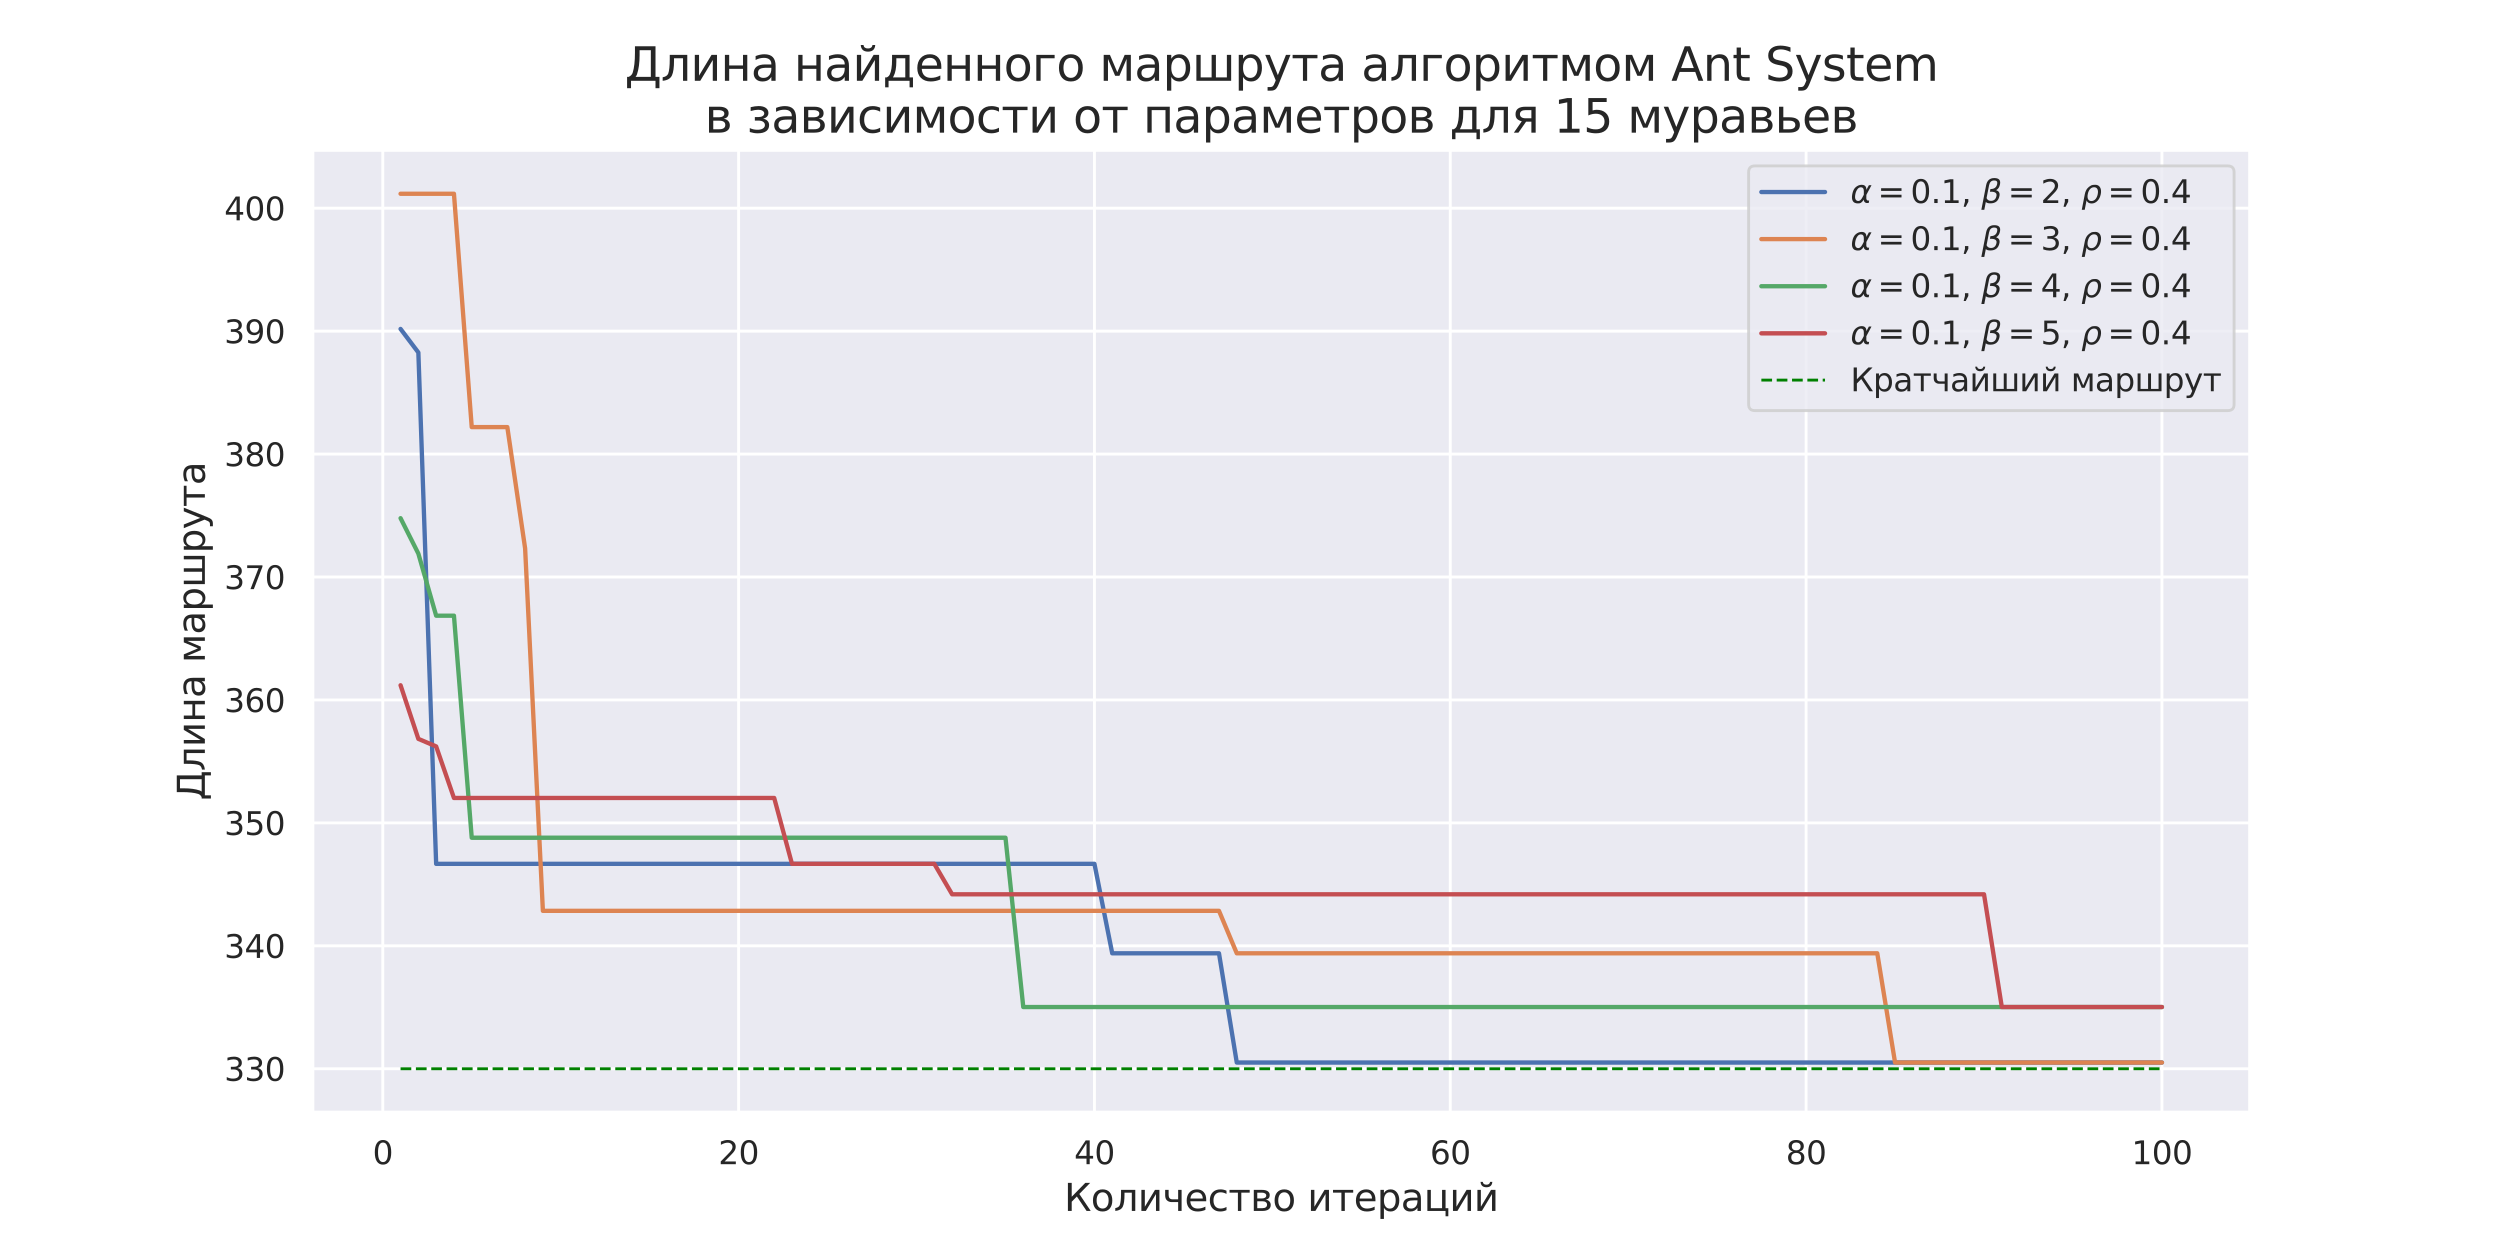 <?xml version="1.0" encoding="utf-8" standalone="no"?>
<!DOCTYPE svg PUBLIC "-//W3C//DTD SVG 1.1//EN"
  "http://www.w3.org/Graphics/SVG/1.1/DTD/svg11.dtd">
<svg xmlns:xlink="http://www.w3.org/1999/xlink" width="864pt" height="432pt" viewBox="0 0 864 432" xmlns="http://www.w3.org/2000/svg" version="1.1">
 <defs>
  <style type="text/css">*{stroke-linejoin: round; stroke-linecap: butt}</style>
 </defs>
 <g id="figure_1">
  <g id="patch_1">
   <path d="M 0 432 
L 864 432 
L 864 0 
L 0 0 
z
" style="fill: #ffffff"/>
  </g>
  <g id="axes_1">
   <g id="patch_2">
    <path d="M 108 384.48 
L 777.6 384.48 
L 777.6 51.84 
L 108 51.84 
z
" style="fill: #eaeaf2"/>
   </g>
   <g id="matplotlib.axis_1">
    <g id="xtick_1">
     <g id="line2d_1">
      <path d="M 132.288 384.48 
L 132.288 51.84 
" clip-path="url(#pcaa1ca09b3)" style="fill: none; stroke: #ffffff; stroke-linecap: round"/>
     </g>
     <g id="text_1">
      <!-- 0 -->
      <g style="fill: #262626" transform="translate(128.788 402.338) scale(0.11 -0.11)">
       <defs>
        <path id="DejaVuSans-30" d="M 2034 4250 
Q 1547 4250 1301 3770 
Q 1056 3291 1056 2328 
Q 1056 1369 1301 889 
Q 1547 409 2034 409 
Q 2525 409 2770 889 
Q 3016 1369 3016 2328 
Q 3016 3291 2770 3770 
Q 2525 4250 2034 4250 
z
M 2034 4750 
Q 2819 4750 3233 4129 
Q 3647 3509 3647 2328 
Q 3647 1150 3233 529 
Q 2819 -91 2034 -91 
Q 1250 -91 836 529 
Q 422 1150 422 2328 
Q 422 3509 836 4129 
Q 1250 4750 2034 4750 
z
" transform="scale(0.016)"/>
       </defs>
       <use xlink:href="#DejaVuSans-30"/>
      </g>
     </g>
    </g>
    <g id="xtick_2">
     <g id="line2d_2">
      <path d="M 255.263 384.48 
L 255.263 51.84 
" clip-path="url(#pcaa1ca09b3)" style="fill: none; stroke: #ffffff; stroke-linecap: round"/>
     </g>
     <g id="text_2">
      <!-- 20 -->
      <g style="fill: #262626" transform="translate(248.264 402.338) scale(0.11 -0.11)">
       <defs>
        <path id="DejaVuSans-32" d="M 1228 531 
L 3431 531 
L 3431 0 
L 469 0 
L 469 531 
Q 828 903 1448 1529 
Q 2069 2156 2228 2338 
Q 2531 2678 2651 2914 
Q 2772 3150 2772 3378 
Q 2772 3750 2511 3984 
Q 2250 4219 1831 4219 
Q 1534 4219 1204 4116 
Q 875 4013 500 3803 
L 500 4441 
Q 881 4594 1212 4672 
Q 1544 4750 1819 4750 
Q 2544 4750 2975 4387 
Q 3406 4025 3406 3419 
Q 3406 3131 3298 2873 
Q 3191 2616 2906 2266 
Q 2828 2175 2409 1742 
Q 1991 1309 1228 531 
z
" transform="scale(0.016)"/>
       </defs>
       <use xlink:href="#DejaVuSans-32"/>
       <use xlink:href="#DejaVuSans-30" x="63.623"/>
      </g>
     </g>
    </g>
    <g id="xtick_3">
     <g id="line2d_3">
      <path d="M 378.238 384.48 
L 378.238 51.84 
" clip-path="url(#pcaa1ca09b3)" style="fill: none; stroke: #ffffff; stroke-linecap: round"/>
     </g>
     <g id="text_3">
      <!-- 40 -->
      <g style="fill: #262626" transform="translate(371.239 402.338) scale(0.11 -0.11)">
       <defs>
        <path id="DejaVuSans-34" d="M 2419 4116 
L 825 1625 
L 2419 1625 
L 2419 4116 
z
M 2253 4666 
L 3047 4666 
L 3047 1625 
L 3713 1625 
L 3713 1100 
L 3047 1100 
L 3047 0 
L 2419 0 
L 2419 1100 
L 313 1100 
L 313 1709 
L 2253 4666 
z
" transform="scale(0.016)"/>
       </defs>
       <use xlink:href="#DejaVuSans-34"/>
       <use xlink:href="#DejaVuSans-30" x="63.623"/>
      </g>
     </g>
    </g>
    <g id="xtick_4">
     <g id="line2d_4">
      <path d="M 501.213 384.48 
L 501.213 51.84 
" clip-path="url(#pcaa1ca09b3)" style="fill: none; stroke: #ffffff; stroke-linecap: round"/>
     </g>
     <g id="text_4">
      <!-- 60 -->
      <g style="fill: #262626" transform="translate(494.214 402.338) scale(0.11 -0.11)">
       <defs>
        <path id="DejaVuSans-36" d="M 2113 2584 
Q 1688 2584 1439 2293 
Q 1191 2003 1191 1497 
Q 1191 994 1439 701 
Q 1688 409 2113 409 
Q 2538 409 2786 701 
Q 3034 994 3034 1497 
Q 3034 2003 2786 2293 
Q 2538 2584 2113 2584 
z
M 3366 4563 
L 3366 3988 
Q 3128 4100 2886 4159 
Q 2644 4219 2406 4219 
Q 1781 4219 1451 3797 
Q 1122 3375 1075 2522 
Q 1259 2794 1537 2939 
Q 1816 3084 2150 3084 
Q 2853 3084 3261 2657 
Q 3669 2231 3669 1497 
Q 3669 778 3244 343 
Q 2819 -91 2113 -91 
Q 1303 -91 875 529 
Q 447 1150 447 2328 
Q 447 3434 972 4092 
Q 1497 4750 2381 4750 
Q 2619 4750 2861 4703 
Q 3103 4656 3366 4563 
z
" transform="scale(0.016)"/>
       </defs>
       <use xlink:href="#DejaVuSans-36"/>
       <use xlink:href="#DejaVuSans-30" x="63.623"/>
      </g>
     </g>
    </g>
    <g id="xtick_5">
     <g id="line2d_5">
      <path d="M 624.188 384.48 
L 624.188 51.84 
" clip-path="url(#pcaa1ca09b3)" style="fill: none; stroke: #ffffff; stroke-linecap: round"/>
     </g>
     <g id="text_5">
      <!-- 80 -->
      <g style="fill: #262626" transform="translate(617.19 402.338) scale(0.11 -0.11)">
       <defs>
        <path id="DejaVuSans-38" d="M 2034 2216 
Q 1584 2216 1326 1975 
Q 1069 1734 1069 1313 
Q 1069 891 1326 650 
Q 1584 409 2034 409 
Q 2484 409 2743 651 
Q 3003 894 3003 1313 
Q 3003 1734 2745 1975 
Q 2488 2216 2034 2216 
z
M 1403 2484 
Q 997 2584 770 2862 
Q 544 3141 544 3541 
Q 544 4100 942 4425 
Q 1341 4750 2034 4750 
Q 2731 4750 3128 4425 
Q 3525 4100 3525 3541 
Q 3525 3141 3298 2862 
Q 3072 2584 2669 2484 
Q 3125 2378 3379 2068 
Q 3634 1759 3634 1313 
Q 3634 634 3220 271 
Q 2806 -91 2034 -91 
Q 1263 -91 848 271 
Q 434 634 434 1313 
Q 434 1759 690 2068 
Q 947 2378 1403 2484 
z
M 1172 3481 
Q 1172 3119 1398 2916 
Q 1625 2713 2034 2713 
Q 2441 2713 2670 2916 
Q 2900 3119 2900 3481 
Q 2900 3844 2670 4047 
Q 2441 4250 2034 4250 
Q 1625 4250 1398 4047 
Q 1172 3844 1172 3481 
z
" transform="scale(0.016)"/>
       </defs>
       <use xlink:href="#DejaVuSans-38"/>
       <use xlink:href="#DejaVuSans-30" x="63.623"/>
      </g>
     </g>
    </g>
    <g id="xtick_6">
     <g id="line2d_6">
      <path d="M 747.164 384.48 
L 747.164 51.84 
" clip-path="url(#pcaa1ca09b3)" style="fill: none; stroke: #ffffff; stroke-linecap: round"/>
     </g>
     <g id="text_6">
      <!-- 100 -->
      <g style="fill: #262626" transform="translate(736.666 402.338) scale(0.11 -0.11)">
       <defs>
        <path id="DejaVuSans-31" d="M 794 531 
L 1825 531 
L 1825 4091 
L 703 3866 
L 703 4441 
L 1819 4666 
L 2450 4666 
L 2450 531 
L 3481 531 
L 3481 0 
L 794 0 
L 794 531 
z
" transform="scale(0.016)"/>
       </defs>
       <use xlink:href="#DejaVuSans-31"/>
       <use xlink:href="#DejaVuSans-30" x="63.623"/>
       <use xlink:href="#DejaVuSans-30" x="127.246"/>
      </g>
     </g>
    </g>
    <g id="text_7">
     <!-- Количество итераций -->
     <g style="fill: #262626" transform="translate(367.764 418.504) scale(0.13 -0.13)">
      <defs>
       <path id="DejaVuSans-41a" d="M 628 4666 
L 1259 4666 
L 1259 2359 
L 3516 4666 
L 4325 4666 
L 2522 2822 
L 4419 0 
L 3731 0 
L 2113 2403 
L 1259 1531 
L 1259 0 
L 628 0 
L 628 4666 
z
" transform="scale(0.016)"/>
       <path id="DejaVuSans-43e" d="M 1959 3097 
Q 1497 3097 1228 2736 
Q 959 2375 959 1747 
Q 959 1119 1226 758 
Q 1494 397 1959 397 
Q 2419 397 2687 759 
Q 2956 1122 2956 1747 
Q 2956 2369 2687 2733 
Q 2419 3097 1959 3097 
z
M 1959 3584 
Q 2709 3584 3137 3096 
Q 3566 2609 3566 1747 
Q 3566 888 3137 398 
Q 2709 -91 1959 -91 
Q 1206 -91 779 398 
Q 353 888 353 1747 
Q 353 2609 779 3096 
Q 1206 3584 1959 3584 
z
" transform="scale(0.016)"/>
       <path id="DejaVuSans-43b" d="M 238 0 
L 238 478 
Q 806 566 981 959 
Q 1194 1513 1194 2928 
L 1194 3500 
L 3559 3500 
L 3559 0 
L 2984 0 
L 2984 3041 
L 1769 3041 
L 1769 2694 
Q 1769 1344 1494 738 
Q 1200 91 238 0 
z
" transform="scale(0.016)"/>
       <path id="DejaVuSans-438" d="M 3578 3500 
L 3578 0 
L 3006 0 
L 3006 2809 
L 1319 0 
L 581 0 
L 581 3500 
L 1153 3500 
L 1153 697 
L 2838 3500 
L 3578 3500 
z
" transform="scale(0.016)"/>
       <path id="DejaVuSans-447" d="M 2625 0 
L 2625 1472 
L 1553 1472 
Q 1075 1472 756 1769 
Q 469 2038 469 2613 
L 469 3500 
L 1044 3500 
L 1044 2666 
Q 1044 2300 1206 2116 
Q 1372 1931 1697 1931 
L 2625 1931 
L 2625 3500 
L 3200 3500 
L 3200 0 
L 2625 0 
z
" transform="scale(0.016)"/>
       <path id="DejaVuSans-435" d="M 3597 1894 
L 3597 1613 
L 953 1613 
Q 991 1019 1311 708 
Q 1631 397 2203 397 
Q 2534 397 2845 478 
Q 3156 559 3463 722 
L 3463 178 
Q 3153 47 2828 -22 
Q 2503 -91 2169 -91 
Q 1331 -91 842 396 
Q 353 884 353 1716 
Q 353 2575 817 3079 
Q 1281 3584 2069 3584 
Q 2775 3584 3186 3129 
Q 3597 2675 3597 1894 
z
M 3022 2063 
Q 3016 2534 2758 2815 
Q 2500 3097 2075 3097 
Q 1594 3097 1305 2825 
Q 1016 2553 972 2059 
L 3022 2063 
z
" transform="scale(0.016)"/>
       <path id="DejaVuSans-441" d="M 3122 3366 
L 3122 2828 
Q 2878 2963 2633 3030 
Q 2388 3097 2138 3097 
Q 1578 3097 1268 2742 
Q 959 2388 959 1747 
Q 959 1106 1268 751 
Q 1578 397 2138 397 
Q 2388 397 2633 464 
Q 2878 531 3122 666 
L 3122 134 
Q 2881 22 2623 -34 
Q 2366 -91 2075 -91 
Q 1284 -91 818 406 
Q 353 903 353 1747 
Q 353 2603 823 3093 
Q 1294 3584 2113 3584 
Q 2378 3584 2631 3529 
Q 2884 3475 3122 3366 
z
" transform="scale(0.016)"/>
       <path id="DejaVuSans-442" d="M 188 3500 
L 3541 3500 
L 3541 3041 
L 2147 3041 
L 2147 0 
L 1581 0 
L 1581 3041 
L 188 3041 
L 188 3500 
z
" transform="scale(0.016)"/>
       <path id="DejaVuSans-432" d="M 1156 1613 
L 1156 459 
L 1975 459 
Q 2369 459 2575 607 
Q 2781 756 2781 1038 
Q 2781 1319 2575 1466 
Q 2369 1613 1975 1613 
L 1156 1613 
z
M 1156 3041 
L 1156 2072 
L 1913 2072 
Q 2238 2072 2444 2201 
Q 2650 2331 2650 2563 
Q 2650 2794 2444 2917 
Q 2238 3041 1913 3041 
L 1156 3041 
z
M 581 3500 
L 1950 3500 
Q 2566 3500 2897 3275 
Q 3228 3050 3228 2634 
Q 3228 2313 3059 2123 
Q 2891 1934 2559 1888 
Q 2956 1813 3175 1575 
Q 3394 1338 3394 981 
Q 3394 513 3033 256 
Q 2672 0 2003 0 
L 581 0 
L 581 3500 
z
" transform="scale(0.016)"/>
       <path id="DejaVuSans-20" transform="scale(0.016)"/>
       <path id="DejaVuSans-440" d="M 1159 525 
L 1159 -1331 
L 581 -1331 
L 581 3500 
L 1159 3500 
L 1159 2969 
Q 1341 3281 1617 3432 
Q 1894 3584 2278 3584 
Q 2916 3584 3314 3078 
Q 3713 2572 3713 1747 
Q 3713 922 3314 415 
Q 2916 -91 2278 -91 
Q 1894 -91 1617 61 
Q 1341 213 1159 525 
z
M 3116 1747 
Q 3116 2381 2855 2742 
Q 2594 3103 2138 3103 
Q 1681 3103 1420 2742 
Q 1159 2381 1159 1747 
Q 1159 1113 1420 752 
Q 1681 391 2138 391 
Q 2594 391 2855 752 
Q 3116 1113 3116 1747 
z
" transform="scale(0.016)"/>
       <path id="DejaVuSans-430" d="M 2194 1759 
Q 1497 1759 1228 1600 
Q 959 1441 959 1056 
Q 959 750 1161 570 
Q 1363 391 1709 391 
Q 2188 391 2477 730 
Q 2766 1069 2766 1631 
L 2766 1759 
L 2194 1759 
z
M 3341 1997 
L 3341 0 
L 2766 0 
L 2766 531 
Q 2569 213 2275 61 
Q 1981 -91 1556 -91 
Q 1019 -91 701 211 
Q 384 513 384 1019 
Q 384 1609 779 1909 
Q 1175 2209 1959 2209 
L 2766 2209 
L 2766 2266 
Q 2766 2663 2505 2880 
Q 2244 3097 1772 3097 
Q 1472 3097 1187 3025 
Q 903 2953 641 2809 
L 641 3341 
Q 956 3463 1253 3523 
Q 1550 3584 1831 3584 
Q 2591 3584 2966 3190 
Q 3341 2797 3341 1997 
z
" transform="scale(0.016)"/>
       <path id="DejaVuSans-446" d="M 3603 0 
L 581 0 
L 581 3500 
L 1159 3500 
L 1159 459 
L 3025 459 
L 3025 3500 
L 3603 3500 
L 3603 459 
L 4063 459 
L 4063 -884 
L 3603 -884 
L 3603 0 
z
" transform="scale(0.016)"/>
       <path id="DejaVuSans-439" d="M 3578 3500 
L 3578 0 
L 3006 0 
L 3006 2809 
L 1319 0 
L 581 0 
L 581 3500 
L 1153 3500 
L 1153 697 
L 2838 3500 
L 3578 3500 
z
M 1102 4833 
L 1471 4833 
Q 1505 4599 1656 4481 
Q 1808 4364 2080 4364 
Q 2349 4364 2499 4480 
Q 2649 4596 2689 4833 
L 3058 4833 
Q 3027 4386 2780 4161 
Q 2533 3936 2080 3936 
Q 1627 3936 1380 4161 
Q 1133 4386 1102 4833 
z
" transform="scale(0.016)"/>
      </defs>
      <use xlink:href="#DejaVuSans-41a"/>
      <use xlink:href="#DejaVuSans-43e" x="70.996"/>
      <use xlink:href="#DejaVuSans-43b" x="132.178"/>
      <use xlink:href="#DejaVuSans-438" x="196.094"/>
      <use xlink:href="#DejaVuSans-447" x="261.084"/>
      <use xlink:href="#DejaVuSans-435" x="320.166"/>
      <use xlink:href="#DejaVuSans-441" x="381.689"/>
      <use xlink:href="#DejaVuSans-442" x="436.67"/>
      <use xlink:href="#DejaVuSans-432" x="494.922"/>
      <use xlink:href="#DejaVuSans-43e" x="553.857"/>
      <use xlink:href="#DejaVuSans-20" x="615.039"/>
      <use xlink:href="#DejaVuSans-438" x="646.826"/>
      <use xlink:href="#DejaVuSans-442" x="711.816"/>
      <use xlink:href="#DejaVuSans-435" x="770.068"/>
      <use xlink:href="#DejaVuSans-440" x="831.592"/>
      <use xlink:href="#DejaVuSans-430" x="895.068"/>
      <use xlink:href="#DejaVuSans-446" x="956.348"/>
      <use xlink:href="#DejaVuSans-438" x="1024.414"/>
      <use xlink:href="#DejaVuSans-439" x="1089.404"/>
     </g>
    </g>
   </g>
   <g id="matplotlib.axis_2">
    <g id="ytick_1">
     <g id="line2d_7">
      <path d="M 108 369.36 
L 777.6 369.36 
" clip-path="url(#pcaa1ca09b3)" style="fill: none; stroke: #ffffff; stroke-linecap: round"/>
     </g>
     <g id="text_8">
      <!-- 330 -->
      <g style="fill: #262626" transform="translate(77.504 373.539) scale(0.11 -0.11)">
       <defs>
        <path id="DejaVuSans-33" d="M 2597 2516 
Q 3050 2419 3304 2112 
Q 3559 1806 3559 1356 
Q 3559 666 3084 287 
Q 2609 -91 1734 -91 
Q 1441 -91 1130 -33 
Q 819 25 488 141 
L 488 750 
Q 750 597 1062 519 
Q 1375 441 1716 441 
Q 2309 441 2620 675 
Q 2931 909 2931 1356 
Q 2931 1769 2642 2001 
Q 2353 2234 1838 2234 
L 1294 2234 
L 1294 2753 
L 1863 2753 
Q 2328 2753 2575 2939 
Q 2822 3125 2822 3475 
Q 2822 3834 2567 4026 
Q 2313 4219 1838 4219 
Q 1578 4219 1281 4162 
Q 984 4106 628 3988 
L 628 4550 
Q 988 4650 1302 4700 
Q 1616 4750 1894 4750 
Q 2613 4750 3031 4423 
Q 3450 4097 3450 3541 
Q 3450 3153 3228 2886 
Q 3006 2619 2597 2516 
z
" transform="scale(0.016)"/>
       </defs>
       <use xlink:href="#DejaVuSans-33"/>
       <use xlink:href="#DejaVuSans-33" x="63.623"/>
       <use xlink:href="#DejaVuSans-30" x="127.246"/>
      </g>
     </g>
    </g>
    <g id="ytick_2">
     <g id="line2d_8">
      <path d="M 108 326.874 
L 777.6 326.874 
" clip-path="url(#pcaa1ca09b3)" style="fill: none; stroke: #ffffff; stroke-linecap: round"/>
     </g>
     <g id="text_9">
      <!-- 340 -->
      <g style="fill: #262626" transform="translate(77.504 331.053) scale(0.11 -0.11)">
       <use xlink:href="#DejaVuSans-33"/>
       <use xlink:href="#DejaVuSans-34" x="63.623"/>
       <use xlink:href="#DejaVuSans-30" x="127.246"/>
      </g>
     </g>
    </g>
    <g id="ytick_3">
     <g id="line2d_9">
      <path d="M 108 284.388 
L 777.6 284.388 
" clip-path="url(#pcaa1ca09b3)" style="fill: none; stroke: #ffffff; stroke-linecap: round"/>
     </g>
     <g id="text_10">
      <!-- 350 -->
      <g style="fill: #262626" transform="translate(77.504 288.567) scale(0.11 -0.11)">
       <defs>
        <path id="DejaVuSans-35" d="M 691 4666 
L 3169 4666 
L 3169 4134 
L 1269 4134 
L 1269 2991 
Q 1406 3038 1543 3061 
Q 1681 3084 1819 3084 
Q 2600 3084 3056 2656 
Q 3513 2228 3513 1497 
Q 3513 744 3044 326 
Q 2575 -91 1722 -91 
Q 1428 -91 1123 -41 
Q 819 9 494 109 
L 494 744 
Q 775 591 1075 516 
Q 1375 441 1709 441 
Q 2250 441 2565 725 
Q 2881 1009 2881 1497 
Q 2881 1984 2565 2268 
Q 2250 2553 1709 2553 
Q 1456 2553 1204 2497 
Q 953 2441 691 2322 
L 691 4666 
z
" transform="scale(0.016)"/>
       </defs>
       <use xlink:href="#DejaVuSans-33"/>
       <use xlink:href="#DejaVuSans-35" x="63.623"/>
       <use xlink:href="#DejaVuSans-30" x="127.246"/>
      </g>
     </g>
    </g>
    <g id="ytick_4">
     <g id="line2d_10">
      <path d="M 108 241.901 
L 777.6 241.901 
" clip-path="url(#pcaa1ca09b3)" style="fill: none; stroke: #ffffff; stroke-linecap: round"/>
     </g>
     <g id="text_11">
      <!-- 360 -->
      <g style="fill: #262626" transform="translate(77.504 246.081) scale(0.11 -0.11)">
       <use xlink:href="#DejaVuSans-33"/>
       <use xlink:href="#DejaVuSans-36" x="63.623"/>
       <use xlink:href="#DejaVuSans-30" x="127.246"/>
      </g>
     </g>
    </g>
    <g id="ytick_5">
     <g id="line2d_11">
      <path d="M 108 199.415 
L 777.6 199.415 
" clip-path="url(#pcaa1ca09b3)" style="fill: none; stroke: #ffffff; stroke-linecap: round"/>
     </g>
     <g id="text_12">
      <!-- 370 -->
      <g style="fill: #262626" transform="translate(77.504 203.594) scale(0.11 -0.11)">
       <defs>
        <path id="DejaVuSans-37" d="M 525 4666 
L 3525 4666 
L 3525 4397 
L 1831 0 
L 1172 0 
L 2766 4134 
L 525 4134 
L 525 4666 
z
" transform="scale(0.016)"/>
       </defs>
       <use xlink:href="#DejaVuSans-33"/>
       <use xlink:href="#DejaVuSans-37" x="63.623"/>
       <use xlink:href="#DejaVuSans-30" x="127.246"/>
      </g>
     </g>
    </g>
    <g id="ytick_6">
     <g id="line2d_12">
      <path d="M 108 156.929 
L 777.6 156.929 
" clip-path="url(#pcaa1ca09b3)" style="fill: none; stroke: #ffffff; stroke-linecap: round"/>
     </g>
     <g id="text_13">
      <!-- 380 -->
      <g style="fill: #262626" transform="translate(77.504 161.108) scale(0.11 -0.11)">
       <use xlink:href="#DejaVuSans-33"/>
       <use xlink:href="#DejaVuSans-38" x="63.623"/>
       <use xlink:href="#DejaVuSans-30" x="127.246"/>
      </g>
     </g>
    </g>
    <g id="ytick_7">
     <g id="line2d_13">
      <path d="M 108 114.443 
L 777.6 114.443 
" clip-path="url(#pcaa1ca09b3)" style="fill: none; stroke: #ffffff; stroke-linecap: round"/>
     </g>
     <g id="text_14">
      <!-- 390 -->
      <g style="fill: #262626" transform="translate(77.504 118.622) scale(0.11 -0.11)">
       <defs>
        <path id="DejaVuSans-39" d="M 703 97 
L 703 672 
Q 941 559 1184 500 
Q 1428 441 1663 441 
Q 2288 441 2617 861 
Q 2947 1281 2994 2138 
Q 2813 1869 2534 1725 
Q 2256 1581 1919 1581 
Q 1219 1581 811 2004 
Q 403 2428 403 3163 
Q 403 3881 828 4315 
Q 1253 4750 1959 4750 
Q 2769 4750 3195 4129 
Q 3622 3509 3622 2328 
Q 3622 1225 3098 567 
Q 2575 -91 1691 -91 
Q 1453 -91 1209 -44 
Q 966 3 703 97 
z
M 1959 2075 
Q 2384 2075 2632 2365 
Q 2881 2656 2881 3163 
Q 2881 3666 2632 3958 
Q 2384 4250 1959 4250 
Q 1534 4250 1286 3958 
Q 1038 3666 1038 3163 
Q 1038 2656 1286 2365 
Q 1534 2075 1959 2075 
z
" transform="scale(0.016)"/>
       </defs>
       <use xlink:href="#DejaVuSans-33"/>
       <use xlink:href="#DejaVuSans-39" x="63.623"/>
       <use xlink:href="#DejaVuSans-30" x="127.246"/>
      </g>
     </g>
    </g>
    <g id="ytick_8">
     <g id="line2d_14">
      <path d="M 108 71.957 
L 777.6 71.957 
" clip-path="url(#pcaa1ca09b3)" style="fill: none; stroke: #ffffff; stroke-linecap: round"/>
     </g>
     <g id="text_15">
      <!-- 400 -->
      <g style="fill: #262626" transform="translate(77.504 76.136) scale(0.11 -0.11)">
       <use xlink:href="#DejaVuSans-34"/>
       <use xlink:href="#DejaVuSans-30" x="63.623"/>
       <use xlink:href="#DejaVuSans-30" x="127.246"/>
      </g>
     </g>
    </g>
    <g id="text_16">
     <!-- Длина маршрута -->
     <g style="fill: #262626" transform="translate(70.8 276.619) rotate(-90) scale(0.13 -0.13)">
      <defs>
       <path id="DejaVuSans-414" d="M 1459 531 
L 3522 531 
L 3522 4134 
L 2006 4134 
L 2006 3472 
Q 2006 1913 1656 878 
Q 1584 666 1459 531 
z
M 538 531 
Q 956 728 1075 1103 
Q 1378 2066 1378 3784 
L 1378 4666 
L 4153 4666 
L 4153 531 
L 4684 531 
L 4684 -1003 
L 4153 -1003 
L 4153 0 
L 847 0 
L 847 -1003 
L 316 -1003 
L 316 531 
L 538 531 
z
" transform="scale(0.016)"/>
       <path id="DejaVuSans-43d" d="M 581 3500 
L 1159 3500 
L 1159 2072 
L 3025 2072 
L 3025 3500 
L 3603 3500 
L 3603 0 
L 3025 0 
L 3025 1613 
L 1159 1613 
L 1159 0 
L 581 0 
L 581 3500 
z
" transform="scale(0.016)"/>
       <path id="DejaVuSans-43c" d="M 581 3500 
L 1422 3500 
L 2416 1156 
L 3413 3500 
L 4247 3500 
L 4247 0 
L 3669 0 
L 3669 2950 
L 2703 672 
L 2128 672 
L 1159 2950 
L 1159 0 
L 581 0 
L 581 3500 
z
" transform="scale(0.016)"/>
       <path id="DejaVuSans-448" d="M 3216 459 
L 4697 459 
L 4697 3500 
L 5275 3500 
L 5275 0 
L 581 0 
L 581 3500 
L 1159 3500 
L 1159 459 
L 2638 459 
L 2638 3500 
L 3216 3500 
L 3216 459 
z
" transform="scale(0.016)"/>
       <path id="DejaVuSans-443" d="M 2059 -325 
Q 1816 -950 1584 -1140 
Q 1353 -1331 966 -1331 
L 506 -1331 
L 506 -850 
L 844 -850 
Q 1081 -850 1212 -737 
Q 1344 -625 1503 -206 
L 1606 56 
L 191 3500 
L 800 3500 
L 1894 763 
L 2988 3500 
L 3597 3500 
L 2059 -325 
z
" transform="scale(0.016)"/>
      </defs>
      <use xlink:href="#DejaVuSans-414"/>
      <use xlink:href="#DejaVuSans-43b" x="78.125"/>
      <use xlink:href="#DejaVuSans-438" x="142.041"/>
      <use xlink:href="#DejaVuSans-43d" x="207.031"/>
      <use xlink:href="#DejaVuSans-430" x="272.412"/>
      <use xlink:href="#DejaVuSans-20" x="333.691"/>
      <use xlink:href="#DejaVuSans-43c" x="365.479"/>
      <use xlink:href="#DejaVuSans-430" x="440.918"/>
      <use xlink:href="#DejaVuSans-440" x="502.197"/>
      <use xlink:href="#DejaVuSans-448" x="565.674"/>
      <use xlink:href="#DejaVuSans-440" x="657.178"/>
      <use xlink:href="#DejaVuSans-443" x="720.654"/>
      <use xlink:href="#DejaVuSans-442" x="779.834"/>
      <use xlink:href="#DejaVuSans-430" x="838.086"/>
     </g>
    </g>
   </g>
   <g id="line2d_15">
    <path d="M 138.436 113.688 
L 144.585 121.833 
L 150.734 298.545 
L 156.883 298.545 
L 163.031 298.545 
L 169.18 298.545 
L 175.329 298.545 
L 181.478 298.545 
L 187.626 298.545 
L 193.775 298.545 
L 199.924 298.545 
L 206.073 298.545 
L 212.221 298.545 
L 218.37 298.545 
L 224.519 298.545 
L 230.668 298.545 
L 236.817 298.545 
L 242.965 298.545 
L 249.114 298.545 
L 255.263 298.545 
L 261.412 298.545 
L 267.56 298.545 
L 273.709 298.545 
L 279.858 298.545 
L 286.007 298.545 
L 292.155 298.545 
L 298.304 298.545 
L 304.453 298.545 
L 310.602 298.545 
L 316.75 298.545 
L 322.899 298.545 
L 329.048 298.545 
L 335.197 298.545 
L 341.345 298.545 
L 347.494 298.545 
L 353.643 298.545 
L 359.792 298.545 
L 365.94 298.545 
L 372.089 298.545 
L 378.238 298.545 
L 384.387 329.462 
L 390.536 329.462 
L 396.684 329.462 
L 402.833 329.462 
L 408.982 329.462 
L 415.131 329.462 
L 421.279 329.462 
L 427.428 367.212 
L 433.577 367.212 
L 439.726 367.212 
L 445.874 367.212 
L 452.023 367.212 
L 458.172 367.212 
L 464.321 367.212 
L 470.469 367.212 
L 476.618 367.212 
L 482.767 367.212 
L 488.916 367.212 
L 495.064 367.212 
L 501.213 367.212 
L 507.362 367.212 
L 513.511 367.212 
L 519.66 367.212 
L 525.808 367.212 
L 531.957 367.212 
L 538.106 367.212 
L 544.255 367.212 
L 550.403 367.212 
L 556.552 367.212 
L 562.701 367.212 
L 568.85 367.212 
L 574.998 367.212 
L 581.147 367.212 
L 587.296 367.212 
L 593.445 367.212 
L 599.593 367.212 
L 605.742 367.212 
L 611.891 367.212 
L 618.04 367.212 
L 624.188 367.212 
L 630.337 367.212 
L 636.486 367.212 
L 642.635 367.212 
L 648.783 367.212 
L 654.932 367.212 
L 661.081 367.212 
L 667.23 367.212 
L 673.379 367.212 
L 679.527 367.212 
L 685.676 367.212 
L 691.825 367.212 
L 697.974 367.212 
L 704.122 367.212 
L 710.271 367.212 
L 716.42 367.212 
L 722.569 367.212 
L 728.717 367.212 
L 734.866 367.212 
L 741.015 367.212 
L 747.164 367.212 
" clip-path="url(#pcaa1ca09b3)" style="fill: none; stroke: #4c72b0; stroke-width: 1.5; stroke-linecap: round"/>
   </g>
   <g id="line2d_16">
    <path d="M 138.436 66.96 
L 144.585 66.96 
L 150.734 66.96 
L 156.883 66.96 
L 163.031 147.606 
L 169.18 147.606 
L 175.329 147.606 
L 181.478 189.496 
L 187.626 314.789 
L 193.775 314.789 
L 199.924 314.789 
L 206.073 314.789 
L 212.221 314.789 
L 218.37 314.789 
L 224.519 314.789 
L 230.668 314.789 
L 236.817 314.789 
L 242.965 314.789 
L 249.114 314.789 
L 255.263 314.789 
L 261.412 314.789 
L 267.56 314.789 
L 273.709 314.789 
L 279.858 314.789 
L 286.007 314.789 
L 292.155 314.789 
L 298.304 314.789 
L 304.453 314.789 
L 310.602 314.789 
L 316.75 314.789 
L 322.899 314.789 
L 329.048 314.789 
L 335.197 314.789 
L 341.345 314.789 
L 347.494 314.789 
L 353.643 314.789 
L 359.792 314.789 
L 365.94 314.789 
L 372.089 314.789 
L 378.238 314.789 
L 384.387 314.789 
L 390.536 314.789 
L 396.684 314.789 
L 402.833 314.789 
L 408.982 314.789 
L 415.131 314.789 
L 421.279 314.789 
L 427.428 329.462 
L 433.577 329.462 
L 439.726 329.462 
L 445.874 329.462 
L 452.023 329.462 
L 458.172 329.462 
L 464.321 329.462 
L 470.469 329.462 
L 476.618 329.462 
L 482.767 329.462 
L 488.916 329.462 
L 495.064 329.462 
L 501.213 329.462 
L 507.362 329.462 
L 513.511 329.462 
L 519.66 329.462 
L 525.808 329.462 
L 531.957 329.462 
L 538.106 329.462 
L 544.255 329.462 
L 550.403 329.462 
L 556.552 329.462 
L 562.701 329.462 
L 568.85 329.462 
L 574.998 329.462 
L 581.147 329.462 
L 587.296 329.462 
L 593.445 329.462 
L 599.593 329.462 
L 605.742 329.462 
L 611.891 329.462 
L 618.04 329.462 
L 624.188 329.462 
L 630.337 329.462 
L 636.486 329.462 
L 642.635 329.462 
L 648.783 329.462 
L 654.932 367.212 
L 661.081 367.212 
L 667.23 367.212 
L 673.379 367.212 
L 679.527 367.212 
L 685.676 367.212 
L 691.825 367.212 
L 697.974 367.212 
L 704.122 367.212 
L 710.271 367.212 
L 716.42 367.212 
L 722.569 367.212 
L 728.717 367.212 
L 734.866 367.212 
L 741.015 367.212 
L 747.164 367.212 
" clip-path="url(#pcaa1ca09b3)" style="fill: none; stroke: #dd8452; stroke-width: 1.5; stroke-linecap: round"/>
   </g>
   <g id="line2d_17">
    <path d="M 138.436 179.091 
L 144.585 191.336 
L 150.734 212.776 
L 156.883 212.776 
L 163.031 289.52 
L 169.18 289.52 
L 175.329 289.52 
L 181.478 289.52 
L 187.626 289.52 
L 193.775 289.52 
L 199.924 289.52 
L 206.073 289.52 
L 212.221 289.52 
L 218.37 289.52 
L 224.519 289.52 
L 230.668 289.52 
L 236.817 289.52 
L 242.965 289.52 
L 249.114 289.52 
L 255.263 289.52 
L 261.412 289.52 
L 267.56 289.52 
L 273.709 289.52 
L 279.858 289.52 
L 286.007 289.52 
L 292.155 289.52 
L 298.304 289.52 
L 304.453 289.52 
L 310.602 289.52 
L 316.75 289.52 
L 322.899 289.52 
L 329.048 289.52 
L 335.197 289.52 
L 341.345 289.52 
L 347.494 289.52 
L 353.643 348.027 
L 359.792 348.027 
L 365.94 348.027 
L 372.089 348.027 
L 378.238 348.027 
L 384.387 348.027 
L 390.536 348.027 
L 396.684 348.027 
L 402.833 348.027 
L 408.982 348.027 
L 415.131 348.027 
L 421.279 348.027 
L 427.428 348.027 
L 433.577 348.027 
L 439.726 348.027 
L 445.874 348.027 
L 452.023 348.027 
L 458.172 348.027 
L 464.321 348.027 
L 470.469 348.027 
L 476.618 348.027 
L 482.767 348.027 
L 488.916 348.027 
L 495.064 348.027 
L 501.213 348.027 
L 507.362 348.027 
L 513.511 348.027 
L 519.66 348.027 
L 525.808 348.027 
L 531.957 348.027 
L 538.106 348.027 
L 544.255 348.027 
L 550.403 348.027 
L 556.552 348.027 
L 562.701 348.027 
L 568.85 348.027 
L 574.998 348.027 
L 581.147 348.027 
L 587.296 348.027 
L 593.445 348.027 
L 599.593 348.027 
L 605.742 348.027 
L 611.891 348.027 
L 618.04 348.027 
L 624.188 348.027 
L 630.337 348.027 
L 636.486 348.027 
L 642.635 348.027 
L 648.783 348.027 
L 654.932 348.027 
L 661.081 348.027 
L 667.23 348.027 
L 673.379 348.027 
L 679.527 348.027 
L 685.676 348.027 
L 691.825 348.027 
L 697.974 348.027 
L 704.122 348.027 
L 710.271 348.027 
L 716.42 348.027 
L 722.569 348.027 
L 728.717 348.027 
L 734.866 348.027 
L 741.015 348.027 
L 747.164 348.027 
" clip-path="url(#pcaa1ca09b3)" style="fill: none; stroke: #55a868; stroke-width: 1.5; stroke-linecap: round"/>
   </g>
   <g id="line2d_18">
    <path d="M 138.436 236.831 
L 144.585 255.355 
L 150.734 257.962 
L 156.883 275.778 
L 163.031 275.778 
L 169.18 275.778 
L 175.329 275.778 
L 181.478 275.778 
L 187.626 275.778 
L 193.775 275.778 
L 199.924 275.778 
L 206.073 275.778 
L 212.221 275.778 
L 218.37 275.778 
L 224.519 275.778 
L 230.668 275.778 
L 236.817 275.778 
L 242.965 275.778 
L 249.114 275.778 
L 255.263 275.778 
L 261.412 275.778 
L 267.56 275.778 
L 273.709 298.545 
L 279.858 298.545 
L 286.007 298.545 
L 292.155 298.545 
L 298.304 298.545 
L 304.453 298.545 
L 310.602 298.545 
L 316.75 298.545 
L 322.899 298.545 
L 329.048 309.069 
L 335.197 309.069 
L 341.345 309.069 
L 347.494 309.069 
L 353.643 309.069 
L 359.792 309.069 
L 365.94 309.069 
L 372.089 309.069 
L 378.238 309.069 
L 384.387 309.069 
L 390.536 309.069 
L 396.684 309.069 
L 402.833 309.069 
L 408.982 309.069 
L 415.131 309.069 
L 421.279 309.069 
L 427.428 309.069 
L 433.577 309.069 
L 439.726 309.069 
L 445.874 309.069 
L 452.023 309.069 
L 458.172 309.069 
L 464.321 309.069 
L 470.469 309.069 
L 476.618 309.069 
L 482.767 309.069 
L 488.916 309.069 
L 495.064 309.069 
L 501.213 309.069 
L 507.362 309.069 
L 513.511 309.069 
L 519.66 309.069 
L 525.808 309.069 
L 531.957 309.069 
L 538.106 309.069 
L 544.255 309.069 
L 550.403 309.069 
L 556.552 309.069 
L 562.701 309.069 
L 568.85 309.069 
L 574.998 309.069 
L 581.147 309.069 
L 587.296 309.069 
L 593.445 309.069 
L 599.593 309.069 
L 605.742 309.069 
L 611.891 309.069 
L 618.04 309.069 
L 624.188 309.069 
L 630.337 309.069 
L 636.486 309.069 
L 642.635 309.069 
L 648.783 309.069 
L 654.932 309.069 
L 661.081 309.069 
L 667.23 309.069 
L 673.379 309.069 
L 679.527 309.069 
L 685.676 309.069 
L 691.825 348.027 
L 697.974 348.027 
L 704.122 348.027 
L 710.271 348.027 
L 716.42 348.027 
L 722.569 348.027 
L 728.717 348.027 
L 734.866 348.027 
L 741.015 348.027 
L 747.164 348.027 
" clip-path="url(#pcaa1ca09b3)" style="fill: none; stroke: #c44e52; stroke-width: 1.5; stroke-linecap: round"/>
   </g>
   <g id="line2d_19">
    <path d="M 138.436 369.36 
L 144.585 369.36 
L 150.734 369.36 
L 156.883 369.36 
L 163.031 369.36 
L 169.18 369.36 
L 175.329 369.36 
L 181.478 369.36 
L 187.626 369.36 
L 193.775 369.36 
L 199.924 369.36 
L 206.073 369.36 
L 212.221 369.36 
L 218.37 369.36 
L 224.519 369.36 
L 230.668 369.36 
L 236.817 369.36 
L 242.965 369.36 
L 249.114 369.36 
L 255.263 369.36 
L 261.412 369.36 
L 267.56 369.36 
L 273.709 369.36 
L 279.858 369.36 
L 286.007 369.36 
L 292.155 369.36 
L 298.304 369.36 
L 304.453 369.36 
L 310.602 369.36 
L 316.75 369.36 
L 322.899 369.36 
L 329.048 369.36 
L 335.197 369.36 
L 341.345 369.36 
L 347.494 369.36 
L 353.643 369.36 
L 359.792 369.36 
L 365.94 369.36 
L 372.089 369.36 
L 378.238 369.36 
L 384.387 369.36 
L 390.536 369.36 
L 396.684 369.36 
L 402.833 369.36 
L 408.982 369.36 
L 415.131 369.36 
L 421.279 369.36 
L 427.428 369.36 
L 433.577 369.36 
L 439.726 369.36 
L 445.874 369.36 
L 452.023 369.36 
L 458.172 369.36 
L 464.321 369.36 
L 470.469 369.36 
L 476.618 369.36 
L 482.767 369.36 
L 488.916 369.36 
L 495.064 369.36 
L 501.213 369.36 
L 507.362 369.36 
L 513.511 369.36 
L 519.66 369.36 
L 525.808 369.36 
L 531.957 369.36 
L 538.106 369.36 
L 544.255 369.36 
L 550.403 369.36 
L 556.552 369.36 
L 562.701 369.36 
L 568.85 369.36 
L 574.998 369.36 
L 581.147 369.36 
L 587.296 369.36 
L 593.445 369.36 
L 599.593 369.36 
L 605.742 369.36 
L 611.891 369.36 
L 618.04 369.36 
L 624.188 369.36 
L 630.337 369.36 
L 636.486 369.36 
L 642.635 369.36 
L 648.783 369.36 
L 654.932 369.36 
L 661.081 369.36 
L 667.23 369.36 
L 673.379 369.36 
L 679.527 369.36 
L 685.676 369.36 
L 691.825 369.36 
L 697.974 369.36 
L 704.122 369.36 
L 710.271 369.36 
L 716.42 369.36 
L 722.569 369.36 
L 728.717 369.36 
L 734.866 369.36 
L 741.015 369.36 
L 747.164 369.36 
" clip-path="url(#pcaa1ca09b3)" style="fill: none; stroke-dasharray: 3.7,1.6; stroke-dashoffset: 0; stroke: #008000"/>
   </g>
   <g id="patch_3">
    <path d="M 108 384.48 
L 108 51.84 
" style="fill: none; stroke: #ffffff; stroke-width: 1.25; stroke-linejoin: miter; stroke-linecap: square"/>
   </g>
   <g id="patch_4">
    <path d="M 777.6 384.48 
L 777.6 51.84 
" style="fill: none; stroke: #ffffff; stroke-width: 1.25; stroke-linejoin: miter; stroke-linecap: square"/>
   </g>
   <g id="patch_5">
    <path d="M 108 384.48 
L 777.6 384.48 
" style="fill: none; stroke: #ffffff; stroke-width: 1.25; stroke-linejoin: miter; stroke-linecap: square"/>
   </g>
   <g id="patch_6">
    <path d="M 108 51.84 
L 777.6 51.84 
" style="fill: none; stroke: #ffffff; stroke-width: 1.25; stroke-linejoin: miter; stroke-linecap: square"/>
   </g>
   <g id="text_17">
    <!-- Длина найденного маршрута алгоритмом Ant System -->
    <g style="fill: #262626" transform="translate(215.912 27.924) scale(0.16 -0.16)">
     <defs>
      <path id="DejaVuSans-434" d="M 1384 459 
L 3053 459 
L 3053 3041 
L 1844 3041 
L 1844 2603 
Q 1844 1316 1475 628 
L 1384 459 
z
M 550 459 
Q 834 584 959 850 
Q 1266 1509 1266 2838 
L 1266 3500 
L 3631 3500 
L 3631 459 
L 4091 459 
L 4091 -884 
L 3631 -884 
L 3631 0 
L 794 0 
L 794 -884 
L 334 -884 
L 334 459 
L 550 459 
z
" transform="scale(0.016)"/>
      <path id="DejaVuSans-433" d="M 581 0 
L 581 3500 
L 3050 3500 
L 3050 3041 
L 1159 3041 
L 1159 0 
L 581 0 
z
" transform="scale(0.016)"/>
      <path id="DejaVuSans-41" d="M 2188 4044 
L 1331 1722 
L 3047 1722 
L 2188 4044 
z
M 1831 4666 
L 2547 4666 
L 4325 0 
L 3669 0 
L 3244 1197 
L 1141 1197 
L 716 0 
L 50 0 
L 1831 4666 
z
" transform="scale(0.016)"/>
      <path id="DejaVuSans-6e" d="M 3513 2113 
L 3513 0 
L 2938 0 
L 2938 2094 
Q 2938 2591 2744 2837 
Q 2550 3084 2163 3084 
Q 1697 3084 1428 2787 
Q 1159 2491 1159 1978 
L 1159 0 
L 581 0 
L 581 3500 
L 1159 3500 
L 1159 2956 
Q 1366 3272 1645 3428 
Q 1925 3584 2291 3584 
Q 2894 3584 3203 3211 
Q 3513 2838 3513 2113 
z
" transform="scale(0.016)"/>
      <path id="DejaVuSans-74" d="M 1172 4494 
L 1172 3500 
L 2356 3500 
L 2356 3053 
L 1172 3053 
L 1172 1153 
Q 1172 725 1289 603 
Q 1406 481 1766 481 
L 2356 481 
L 2356 0 
L 1766 0 
Q 1100 0 847 248 
Q 594 497 594 1153 
L 594 3053 
L 172 3053 
L 172 3500 
L 594 3500 
L 594 4494 
L 1172 4494 
z
" transform="scale(0.016)"/>
      <path id="DejaVuSans-53" d="M 3425 4513 
L 3425 3897 
Q 3066 4069 2747 4153 
Q 2428 4238 2131 4238 
Q 1616 4238 1336 4038 
Q 1056 3838 1056 3469 
Q 1056 3159 1242 3001 
Q 1428 2844 1947 2747 
L 2328 2669 
Q 3034 2534 3370 2195 
Q 3706 1856 3706 1288 
Q 3706 609 3251 259 
Q 2797 -91 1919 -91 
Q 1588 -91 1214 -16 
Q 841 59 441 206 
L 441 856 
Q 825 641 1194 531 
Q 1563 422 1919 422 
Q 2459 422 2753 634 
Q 3047 847 3047 1241 
Q 3047 1584 2836 1778 
Q 2625 1972 2144 2069 
L 1759 2144 
Q 1053 2284 737 2584 
Q 422 2884 422 3419 
Q 422 4038 858 4394 
Q 1294 4750 2059 4750 
Q 2388 4750 2728 4690 
Q 3069 4631 3425 4513 
z
" transform="scale(0.016)"/>
      <path id="DejaVuSans-79" d="M 2059 -325 
Q 1816 -950 1584 -1140 
Q 1353 -1331 966 -1331 
L 506 -1331 
L 506 -850 
L 844 -850 
Q 1081 -850 1212 -737 
Q 1344 -625 1503 -206 
L 1606 56 
L 191 3500 
L 800 3500 
L 1894 763 
L 2988 3500 
L 3597 3500 
L 2059 -325 
z
" transform="scale(0.016)"/>
      <path id="DejaVuSans-73" d="M 2834 3397 
L 2834 2853 
Q 2591 2978 2328 3040 
Q 2066 3103 1784 3103 
Q 1356 3103 1142 2972 
Q 928 2841 928 2578 
Q 928 2378 1081 2264 
Q 1234 2150 1697 2047 
L 1894 2003 
Q 2506 1872 2764 1633 
Q 3022 1394 3022 966 
Q 3022 478 2636 193 
Q 2250 -91 1575 -91 
Q 1294 -91 989 -36 
Q 684 19 347 128 
L 347 722 
Q 666 556 975 473 
Q 1284 391 1588 391 
Q 1994 391 2212 530 
Q 2431 669 2431 922 
Q 2431 1156 2273 1281 
Q 2116 1406 1581 1522 
L 1381 1569 
Q 847 1681 609 1914 
Q 372 2147 372 2553 
Q 372 3047 722 3315 
Q 1072 3584 1716 3584 
Q 2034 3584 2315 3537 
Q 2597 3491 2834 3397 
z
" transform="scale(0.016)"/>
      <path id="DejaVuSans-65" d="M 3597 1894 
L 3597 1613 
L 953 1613 
Q 991 1019 1311 708 
Q 1631 397 2203 397 
Q 2534 397 2845 478 
Q 3156 559 3463 722 
L 3463 178 
Q 3153 47 2828 -22 
Q 2503 -91 2169 -91 
Q 1331 -91 842 396 
Q 353 884 353 1716 
Q 353 2575 817 3079 
Q 1281 3584 2069 3584 
Q 2775 3584 3186 3129 
Q 3597 2675 3597 1894 
z
M 3022 2063 
Q 3016 2534 2758 2815 
Q 2500 3097 2075 3097 
Q 1594 3097 1305 2825 
Q 1016 2553 972 2059 
L 3022 2063 
z
" transform="scale(0.016)"/>
      <path id="DejaVuSans-6d" d="M 3328 2828 
Q 3544 3216 3844 3400 
Q 4144 3584 4550 3584 
Q 5097 3584 5394 3201 
Q 5691 2819 5691 2113 
L 5691 0 
L 5113 0 
L 5113 2094 
Q 5113 2597 4934 2840 
Q 4756 3084 4391 3084 
Q 3944 3084 3684 2787 
Q 3425 2491 3425 1978 
L 3425 0 
L 2847 0 
L 2847 2094 
Q 2847 2600 2669 2842 
Q 2491 3084 2119 3084 
Q 1678 3084 1418 2786 
Q 1159 2488 1159 1978 
L 1159 0 
L 581 0 
L 581 3500 
L 1159 3500 
L 1159 2956 
Q 1356 3278 1631 3431 
Q 1906 3584 2284 3584 
Q 2666 3584 2933 3390 
Q 3200 3197 3328 2828 
z
" transform="scale(0.016)"/>
     </defs>
     <use xlink:href="#DejaVuSans-414"/>
     <use xlink:href="#DejaVuSans-43b" x="78.125"/>
     <use xlink:href="#DejaVuSans-438" x="142.041"/>
     <use xlink:href="#DejaVuSans-43d" x="207.031"/>
     <use xlink:href="#DejaVuSans-430" x="272.412"/>
     <use xlink:href="#DejaVuSans-20" x="333.691"/>
     <use xlink:href="#DejaVuSans-43d" x="365.479"/>
     <use xlink:href="#DejaVuSans-430" x="430.859"/>
     <use xlink:href="#DejaVuSans-439" x="492.139"/>
     <use xlink:href="#DejaVuSans-434" x="557.129"/>
     <use xlink:href="#DejaVuSans-435" x="626.27"/>
     <use xlink:href="#DejaVuSans-43d" x="687.793"/>
     <use xlink:href="#DejaVuSans-43d" x="753.174"/>
     <use xlink:href="#DejaVuSans-43e" x="818.555"/>
     <use xlink:href="#DejaVuSans-433" x="879.736"/>
     <use xlink:href="#DejaVuSans-43e" x="932.275"/>
     <use xlink:href="#DejaVuSans-20" x="993.457"/>
     <use xlink:href="#DejaVuSans-43c" x="1025.244"/>
     <use xlink:href="#DejaVuSans-430" x="1100.684"/>
     <use xlink:href="#DejaVuSans-440" x="1161.963"/>
     <use xlink:href="#DejaVuSans-448" x="1225.439"/>
     <use xlink:href="#DejaVuSans-440" x="1316.943"/>
     <use xlink:href="#DejaVuSans-443" x="1380.42"/>
     <use xlink:href="#DejaVuSans-442" x="1439.6"/>
     <use xlink:href="#DejaVuSans-430" x="1497.852"/>
     <use xlink:href="#DejaVuSans-20" x="1559.131"/>
     <use xlink:href="#DejaVuSans-430" x="1590.918"/>
     <use xlink:href="#DejaVuSans-43b" x="1652.197"/>
     <use xlink:href="#DejaVuSans-433" x="1716.113"/>
     <use xlink:href="#DejaVuSans-43e" x="1768.652"/>
     <use xlink:href="#DejaVuSans-440" x="1829.834"/>
     <use xlink:href="#DejaVuSans-438" x="1893.311"/>
     <use xlink:href="#DejaVuSans-442" x="1958.301"/>
     <use xlink:href="#DejaVuSans-43c" x="2016.553"/>
     <use xlink:href="#DejaVuSans-43e" x="2091.992"/>
     <use xlink:href="#DejaVuSans-43c" x="2153.174"/>
     <use xlink:href="#DejaVuSans-20" x="2228.613"/>
     <use xlink:href="#DejaVuSans-41" x="2260.4"/>
     <use xlink:href="#DejaVuSans-6e" x="2328.809"/>
     <use xlink:href="#DejaVuSans-74" x="2392.188"/>
     <use xlink:href="#DejaVuSans-20" x="2431.396"/>
     <use xlink:href="#DejaVuSans-53" x="2463.184"/>
     <use xlink:href="#DejaVuSans-79" x="2526.66"/>
     <use xlink:href="#DejaVuSans-73" x="2585.84"/>
     <use xlink:href="#DejaVuSans-74" x="2637.939"/>
     <use xlink:href="#DejaVuSans-65" x="2677.148"/>
     <use xlink:href="#DejaVuSans-6d" x="2738.672"/>
    </g>
    <!-- в зависимости от параметров для 15 муравьев -->
    <g style="fill: #262626" transform="translate(243.544 45.84) scale(0.16 -0.16)">
     <defs>
      <path id="DejaVuSans-437" d="M 2206 1888 
Q 2594 1813 2809 1584 
Q 3025 1356 3025 1019 
Q 3025 478 2622 193 
Q 2219 -91 1475 -91 
Q 1225 -91 961 -47 
Q 697 -3 416 84 
L 416 619 
Q 638 503 903 445 
Q 1169 388 1459 388 
Q 1931 388 2195 563 
Q 2459 738 2459 1019 
Q 2459 1294 2225 1461 
Q 1991 1628 1563 1628 
L 1100 1628 
L 1100 2103 
L 1584 2103 
Q 1947 2103 2158 2242 
Q 2369 2381 2369 2600 
Q 2369 2800 2151 2944 
Q 1934 3088 1563 3088 
Q 1341 3088 1089 3047 
Q 838 3006 534 2916 
L 534 3438 
Q 841 3513 1106 3550 
Q 1372 3588 1609 3588 
Q 2222 3588 2576 3342 
Q 2931 3097 2931 2656 
Q 2931 2366 2743 2164 
Q 2556 1963 2206 1888 
z
" transform="scale(0.016)"/>
      <path id="DejaVuSans-43f" d="M 3603 3500 
L 3603 0 
L 3025 0 
L 3025 3041 
L 1159 3041 
L 1159 0 
L 581 0 
L 581 3500 
L 3603 3500 
z
" transform="scale(0.016)"/>
      <path id="DejaVuSans-44f" d="M 1181 2491 
Q 1181 2231 1381 2084 
Q 1581 1938 1953 1938 
L 2728 1938 
L 2728 3041 
L 1953 3041 
Q 1581 3041 1381 2897 
Q 1181 2753 1181 2491 
z
M 363 0 
L 1431 1534 
Q 1069 1616 828 1830 
Q 588 2044 588 2491 
Q 588 2997 923 3248 
Q 1259 3500 1938 3500 
L 3306 3500 
L 3306 0 
L 2728 0 
L 2728 1478 
L 2013 1478 
L 981 0 
L 363 0 
z
" transform="scale(0.016)"/>
      <path id="DejaVuSans-44c" d="M 2781 1038 
Q 2781 1319 2576 1466 
Q 2372 1613 1978 1613 
L 1159 1613 
L 1159 459 
L 1978 459 
Q 2372 459 2576 607 
Q 2781 756 2781 1038 
z
M 581 3500 
L 1159 3500 
L 1159 2072 
L 2003 2072 
Q 2672 2072 3033 1817 
Q 3394 1563 3394 1038 
Q 3394 513 3033 256 
Q 2672 0 2003 0 
L 581 0 
L 581 3500 
z
" transform="scale(0.016)"/>
     </defs>
     <use xlink:href="#DejaVuSans-432"/>
     <use xlink:href="#DejaVuSans-20" x="58.936"/>
     <use xlink:href="#DejaVuSans-437" x="90.723"/>
     <use xlink:href="#DejaVuSans-430" x="143.896"/>
     <use xlink:href="#DejaVuSans-432" x="205.176"/>
     <use xlink:href="#DejaVuSans-438" x="264.111"/>
     <use xlink:href="#DejaVuSans-441" x="329.102"/>
     <use xlink:href="#DejaVuSans-438" x="384.082"/>
     <use xlink:href="#DejaVuSans-43c" x="449.072"/>
     <use xlink:href="#DejaVuSans-43e" x="524.512"/>
     <use xlink:href="#DejaVuSans-441" x="585.693"/>
     <use xlink:href="#DejaVuSans-442" x="640.674"/>
     <use xlink:href="#DejaVuSans-438" x="698.926"/>
     <use xlink:href="#DejaVuSans-20" x="763.916"/>
     <use xlink:href="#DejaVuSans-43e" x="795.703"/>
     <use xlink:href="#DejaVuSans-442" x="856.885"/>
     <use xlink:href="#DejaVuSans-20" x="915.137"/>
     <use xlink:href="#DejaVuSans-43f" x="946.924"/>
     <use xlink:href="#DejaVuSans-430" x="1012.305"/>
     <use xlink:href="#DejaVuSans-440" x="1073.584"/>
     <use xlink:href="#DejaVuSans-430" x="1137.061"/>
     <use xlink:href="#DejaVuSans-43c" x="1198.34"/>
     <use xlink:href="#DejaVuSans-435" x="1273.779"/>
     <use xlink:href="#DejaVuSans-442" x="1335.303"/>
     <use xlink:href="#DejaVuSans-440" x="1393.555"/>
     <use xlink:href="#DejaVuSans-43e" x="1457.031"/>
     <use xlink:href="#DejaVuSans-432" x="1518.213"/>
     <use xlink:href="#DejaVuSans-20" x="1577.148"/>
     <use xlink:href="#DejaVuSans-434" x="1608.936"/>
     <use xlink:href="#DejaVuSans-43b" x="1678.076"/>
     <use xlink:href="#DejaVuSans-44f" x="1741.992"/>
     <use xlink:href="#DejaVuSans-20" x="1802.148"/>
     <use xlink:href="#DejaVuSans-31" x="1833.936"/>
     <use xlink:href="#DejaVuSans-35" x="1897.559"/>
     <use xlink:href="#DejaVuSans-20" x="1961.182"/>
     <use xlink:href="#DejaVuSans-43c" x="1992.969"/>
     <use xlink:href="#DejaVuSans-443" x="2068.408"/>
     <use xlink:href="#DejaVuSans-440" x="2127.588"/>
     <use xlink:href="#DejaVuSans-430" x="2191.064"/>
     <use xlink:href="#DejaVuSans-432" x="2252.344"/>
     <use xlink:href="#DejaVuSans-44c" x="2311.279"/>
     <use xlink:href="#DejaVuSans-435" x="2370.215"/>
     <use xlink:href="#DejaVuSans-432" x="2431.738"/>
    </g>
   </g>
   <g id="legend_1">
    <g id="patch_7">
     <path d="M 606.524 141.906 
L 769.9 141.906 
Q 772.1 141.906 772.1 139.706 
L 772.1 59.54 
Q 772.1 57.34 769.9 57.34 
L 606.524 57.34 
Q 604.324 57.34 604.324 59.54 
L 604.324 139.706 
Q 604.324 141.906 606.524 141.906 
z
" style="fill: #eaeaf2; opacity: 0.8; stroke: #cccccc; stroke-linejoin: miter"/>
    </g>
    <g id="line2d_20">
     <path d="M 608.724 66.36 
L 619.724 66.36 
L 630.724 66.36 
" style="fill: none; stroke: #4c72b0; stroke-width: 1.5; stroke-linecap: round"/>
    </g>
    <g id="text_18">
     <!-- $\alpha =$0.1, $\beta =$2, $\rho =$0.4 -->
     <g style="fill: #262626" transform="translate(639.524 70.21) scale(0.11 -0.11)">
      <defs>
       <path id="DejaVuSans-Oblique-3b1" d="M 2619 1628 
L 2622 2350 
Q 2625 3088 2069 3091 
Q 1653 3094 1394 2747 
Q 1069 2319 959 1747 
Q 825 1059 994 731 
Q 1169 397 1547 397 
Q 1966 397 2319 1063 
L 2619 1628 
z
M 2166 3578 
Q 3141 3594 3128 2584 
Q 3128 2584 3616 3500 
L 4128 3500 
L 3119 1603 
L 3109 919 
Q 3109 766 3194 638 
Q 3291 488 3391 488 
L 3669 488 
L 3575 0 
L 3228 0 
Q 2934 0 2722 263 
Q 2622 394 2619 669 
Q 2416 334 2066 50 
Q 1900 -81 1453 -78 
Q 722 -72 456 397 
Q 184 884 353 1747 
Q 534 2675 1009 3097 
Q 1544 3569 2166 3578 
z
" transform="scale(0.016)"/>
       <path id="DejaVuSans-3d" d="M 678 2906 
L 4684 2906 
L 4684 2381 
L 678 2381 
L 678 2906 
z
M 678 1631 
L 4684 1631 
L 4684 1100 
L 678 1100 
L 678 1631 
z
" transform="scale(0.016)"/>
       <path id="DejaVuSans-2e" d="M 684 794 
L 1344 794 
L 1344 0 
L 684 0 
L 684 794 
z
" transform="scale(0.016)"/>
       <path id="DejaVuSans-2c" d="M 750 794 
L 1409 794 
L 1409 256 
L 897 -744 
L 494 -744 
L 750 256 
L 750 794 
z
" transform="scale(0.016)"/>
       <path id="DejaVuSans-Oblique-3b2" d="M 872 216 
L 572 -1331 
L -6 -1331 
L 928 3478 
Q 1206 4903 2538 4903 
Q 3888 4903 3659 3700 
Q 3503 2844 2894 2531 
Q 3713 2250 3553 1416 
Q 3272 -69 1759 -66 
Q 1097 -63 872 216 
z
M 1019 966 
Q 1259 422 1875 425 
Q 2775 425 2966 1406 
Q 3138 2288 1675 2219 
L 1778 2750 
Q 2909 2731 3106 3750 
Q 3241 4438 2509 4434 
Q 1691 4434 1503 3459 
L 1019 966 
z
" transform="scale(0.016)"/>
       <path id="DejaVuSans-Oblique-3c1" d="M 1203 2875 
Q 1453 3194 1981 3475 
Q 2188 3584 2756 3584 
Q 3394 3584 3694 3078 
Q 3994 2572 3834 1747 
Q 3672 922 3175 415 
Q 2678 -91 2041 -91 
Q 1656 -91 1409 63 
Q 1163 213 1044 525 
L 681 -1331 
L 103 -1331 
L 697 1716 
Q 838 2438 1203 2875 
z
M 3238 1747 
Q 3359 2381 3169 2744 
Q 2978 3103 2522 3103 
Q 2066 3103 1734 2744 
Q 1403 2381 1281 1747 
Q 1156 1113 1347 750 
Q 1538 391 1994 391 
Q 2450 391 2781 750 
Q 3113 1113 3238 1747 
z
" transform="scale(0.016)"/>
      </defs>
      <use xlink:href="#DejaVuSans-Oblique-3b1" transform="translate(0 0.391)"/>
      <use xlink:href="#DejaVuSans-3d" transform="translate(85.4 0.391)"/>
      <use xlink:href="#DejaVuSans-30" transform="translate(188.672 0.391)"/>
      <use xlink:href="#DejaVuSans-2e" transform="translate(252.295 0.391)"/>
      <use xlink:href="#DejaVuSans-31" transform="translate(284.082 0.391)"/>
      <use xlink:href="#DejaVuSans-2c" transform="translate(347.705 0.391)"/>
      <use xlink:href="#DejaVuSans-20" transform="translate(379.492 0.391)"/>
      <use xlink:href="#DejaVuSans-Oblique-3b2" transform="translate(411.279 0.391)"/>
      <use xlink:href="#DejaVuSans-3d" transform="translate(494.58 0.391)"/>
      <use xlink:href="#DejaVuSans-32" transform="translate(597.852 0.391)"/>
      <use xlink:href="#DejaVuSans-2c" transform="translate(661.475 0.391)"/>
      <use xlink:href="#DejaVuSans-20" transform="translate(693.262 0.391)"/>
      <use xlink:href="#DejaVuSans-Oblique-3c1" transform="translate(725.049 0.391)"/>
      <use xlink:href="#DejaVuSans-3d" transform="translate(808.008 0.391)"/>
      <use xlink:href="#DejaVuSans-30" transform="translate(911.279 0.391)"/>
      <use xlink:href="#DejaVuSans-2e" transform="translate(974.902 0.391)"/>
      <use xlink:href="#DejaVuSans-34" transform="translate(1006.689 0.391)"/>
     </g>
    </g>
    <g id="line2d_21">
     <path d="M 608.724 82.64 
L 619.724 82.64 
L 630.724 82.64 
" style="fill: none; stroke: #dd8452; stroke-width: 1.5; stroke-linecap: round"/>
    </g>
    <g id="text_19">
     <!-- $\alpha =$0.1, $\beta =$3, $\rho =$0.4 -->
     <g style="fill: #262626" transform="translate(639.524 86.49) scale(0.11 -0.11)">
      <use xlink:href="#DejaVuSans-Oblique-3b1" transform="translate(0 0.391)"/>
      <use xlink:href="#DejaVuSans-3d" transform="translate(85.4 0.391)"/>
      <use xlink:href="#DejaVuSans-30" transform="translate(188.672 0.391)"/>
      <use xlink:href="#DejaVuSans-2e" transform="translate(252.295 0.391)"/>
      <use xlink:href="#DejaVuSans-31" transform="translate(284.082 0.391)"/>
      <use xlink:href="#DejaVuSans-2c" transform="translate(347.705 0.391)"/>
      <use xlink:href="#DejaVuSans-20" transform="translate(379.492 0.391)"/>
      <use xlink:href="#DejaVuSans-Oblique-3b2" transform="translate(411.279 0.391)"/>
      <use xlink:href="#DejaVuSans-3d" transform="translate(494.58 0.391)"/>
      <use xlink:href="#DejaVuSans-33" transform="translate(597.852 0.391)"/>
      <use xlink:href="#DejaVuSans-2c" transform="translate(661.475 0.391)"/>
      <use xlink:href="#DejaVuSans-20" transform="translate(693.262 0.391)"/>
      <use xlink:href="#DejaVuSans-Oblique-3c1" transform="translate(725.049 0.391)"/>
      <use xlink:href="#DejaVuSans-3d" transform="translate(808.008 0.391)"/>
      <use xlink:href="#DejaVuSans-30" transform="translate(911.279 0.391)"/>
      <use xlink:href="#DejaVuSans-2e" transform="translate(974.902 0.391)"/>
      <use xlink:href="#DejaVuSans-34" transform="translate(1006.689 0.391)"/>
     </g>
    </g>
    <g id="line2d_22">
     <path d="M 608.724 98.92 
L 619.724 98.92 
L 630.724 98.92 
" style="fill: none; stroke: #55a868; stroke-width: 1.5; stroke-linecap: round"/>
    </g>
    <g id="text_20">
     <!-- $\alpha =$0.1, $\beta =$4, $\rho =$0.4 -->
     <g style="fill: #262626" transform="translate(639.524 102.77) scale(0.11 -0.11)">
      <use xlink:href="#DejaVuSans-Oblique-3b1" transform="translate(0 0.391)"/>
      <use xlink:href="#DejaVuSans-3d" transform="translate(85.4 0.391)"/>
      <use xlink:href="#DejaVuSans-30" transform="translate(188.672 0.391)"/>
      <use xlink:href="#DejaVuSans-2e" transform="translate(252.295 0.391)"/>
      <use xlink:href="#DejaVuSans-31" transform="translate(284.082 0.391)"/>
      <use xlink:href="#DejaVuSans-2c" transform="translate(347.705 0.391)"/>
      <use xlink:href="#DejaVuSans-20" transform="translate(379.492 0.391)"/>
      <use xlink:href="#DejaVuSans-Oblique-3b2" transform="translate(411.279 0.391)"/>
      <use xlink:href="#DejaVuSans-3d" transform="translate(494.58 0.391)"/>
      <use xlink:href="#DejaVuSans-34" transform="translate(597.852 0.391)"/>
      <use xlink:href="#DejaVuSans-2c" transform="translate(661.475 0.391)"/>
      <use xlink:href="#DejaVuSans-20" transform="translate(693.262 0.391)"/>
      <use xlink:href="#DejaVuSans-Oblique-3c1" transform="translate(725.049 0.391)"/>
      <use xlink:href="#DejaVuSans-3d" transform="translate(808.008 0.391)"/>
      <use xlink:href="#DejaVuSans-30" transform="translate(911.279 0.391)"/>
      <use xlink:href="#DejaVuSans-2e" transform="translate(974.902 0.391)"/>
      <use xlink:href="#DejaVuSans-34" transform="translate(1006.689 0.391)"/>
     </g>
    </g>
    <g id="line2d_23">
     <path d="M 608.724 115.2 
L 619.724 115.2 
L 630.724 115.2 
" style="fill: none; stroke: #c44e52; stroke-width: 1.5; stroke-linecap: round"/>
    </g>
    <g id="text_21">
     <!-- $\alpha =$0.1, $\beta =$5, $\rho =$0.4 -->
     <g style="fill: #262626" transform="translate(639.524 119.05) scale(0.11 -0.11)">
      <use xlink:href="#DejaVuSans-Oblique-3b1" transform="translate(0 0.391)"/>
      <use xlink:href="#DejaVuSans-3d" transform="translate(85.4 0.391)"/>
      <use xlink:href="#DejaVuSans-30" transform="translate(188.672 0.391)"/>
      <use xlink:href="#DejaVuSans-2e" transform="translate(252.295 0.391)"/>
      <use xlink:href="#DejaVuSans-31" transform="translate(284.082 0.391)"/>
      <use xlink:href="#DejaVuSans-2c" transform="translate(347.705 0.391)"/>
      <use xlink:href="#DejaVuSans-20" transform="translate(379.492 0.391)"/>
      <use xlink:href="#DejaVuSans-Oblique-3b2" transform="translate(411.279 0.391)"/>
      <use xlink:href="#DejaVuSans-3d" transform="translate(494.58 0.391)"/>
      <use xlink:href="#DejaVuSans-35" transform="translate(597.852 0.391)"/>
      <use xlink:href="#DejaVuSans-2c" transform="translate(661.475 0.391)"/>
      <use xlink:href="#DejaVuSans-20" transform="translate(693.262 0.391)"/>
      <use xlink:href="#DejaVuSans-Oblique-3c1" transform="translate(725.049 0.391)"/>
      <use xlink:href="#DejaVuSans-3d" transform="translate(808.008 0.391)"/>
      <use xlink:href="#DejaVuSans-30" transform="translate(911.279 0.391)"/>
      <use xlink:href="#DejaVuSans-2e" transform="translate(974.902 0.391)"/>
      <use xlink:href="#DejaVuSans-34" transform="translate(1006.689 0.391)"/>
     </g>
    </g>
    <g id="line2d_24">
     <path d="M 608.724 131.368 
L 619.724 131.368 
L 630.724 131.368 
" style="fill: none; stroke-dasharray: 3.7,1.6; stroke-dashoffset: 0; stroke: #008000"/>
    </g>
    <g id="text_22">
     <!-- Кратчайший маршрут -->
     <g style="fill: #262626" transform="translate(639.524 135.218) scale(0.11 -0.11)">
      <use xlink:href="#DejaVuSans-41a"/>
      <use xlink:href="#DejaVuSans-440" x="70.996"/>
      <use xlink:href="#DejaVuSans-430" x="134.473"/>
      <use xlink:href="#DejaVuSans-442" x="195.752"/>
      <use xlink:href="#DejaVuSans-447" x="254.004"/>
      <use xlink:href="#DejaVuSans-430" x="313.086"/>
      <use xlink:href="#DejaVuSans-439" x="374.365"/>
      <use xlink:href="#DejaVuSans-448" x="439.355"/>
      <use xlink:href="#DejaVuSans-438" x="530.859"/>
      <use xlink:href="#DejaVuSans-439" x="595.85"/>
      <use xlink:href="#DejaVuSans-20" x="660.84"/>
      <use xlink:href="#DejaVuSans-43c" x="692.627"/>
      <use xlink:href="#DejaVuSans-430" x="768.066"/>
      <use xlink:href="#DejaVuSans-440" x="829.346"/>
      <use xlink:href="#DejaVuSans-448" x="892.822"/>
      <use xlink:href="#DejaVuSans-440" x="984.326"/>
      <use xlink:href="#DejaVuSans-443" x="1047.803"/>
      <use xlink:href="#DejaVuSans-442" x="1106.982"/>
     </g>
    </g>
   </g>
  </g>
 </g>
 <defs>
  <clipPath id="pcaa1ca09b3">
   <rect x="108" y="51.84" width="669.6" height="332.64"/>
  </clipPath>
 </defs>
</svg>
